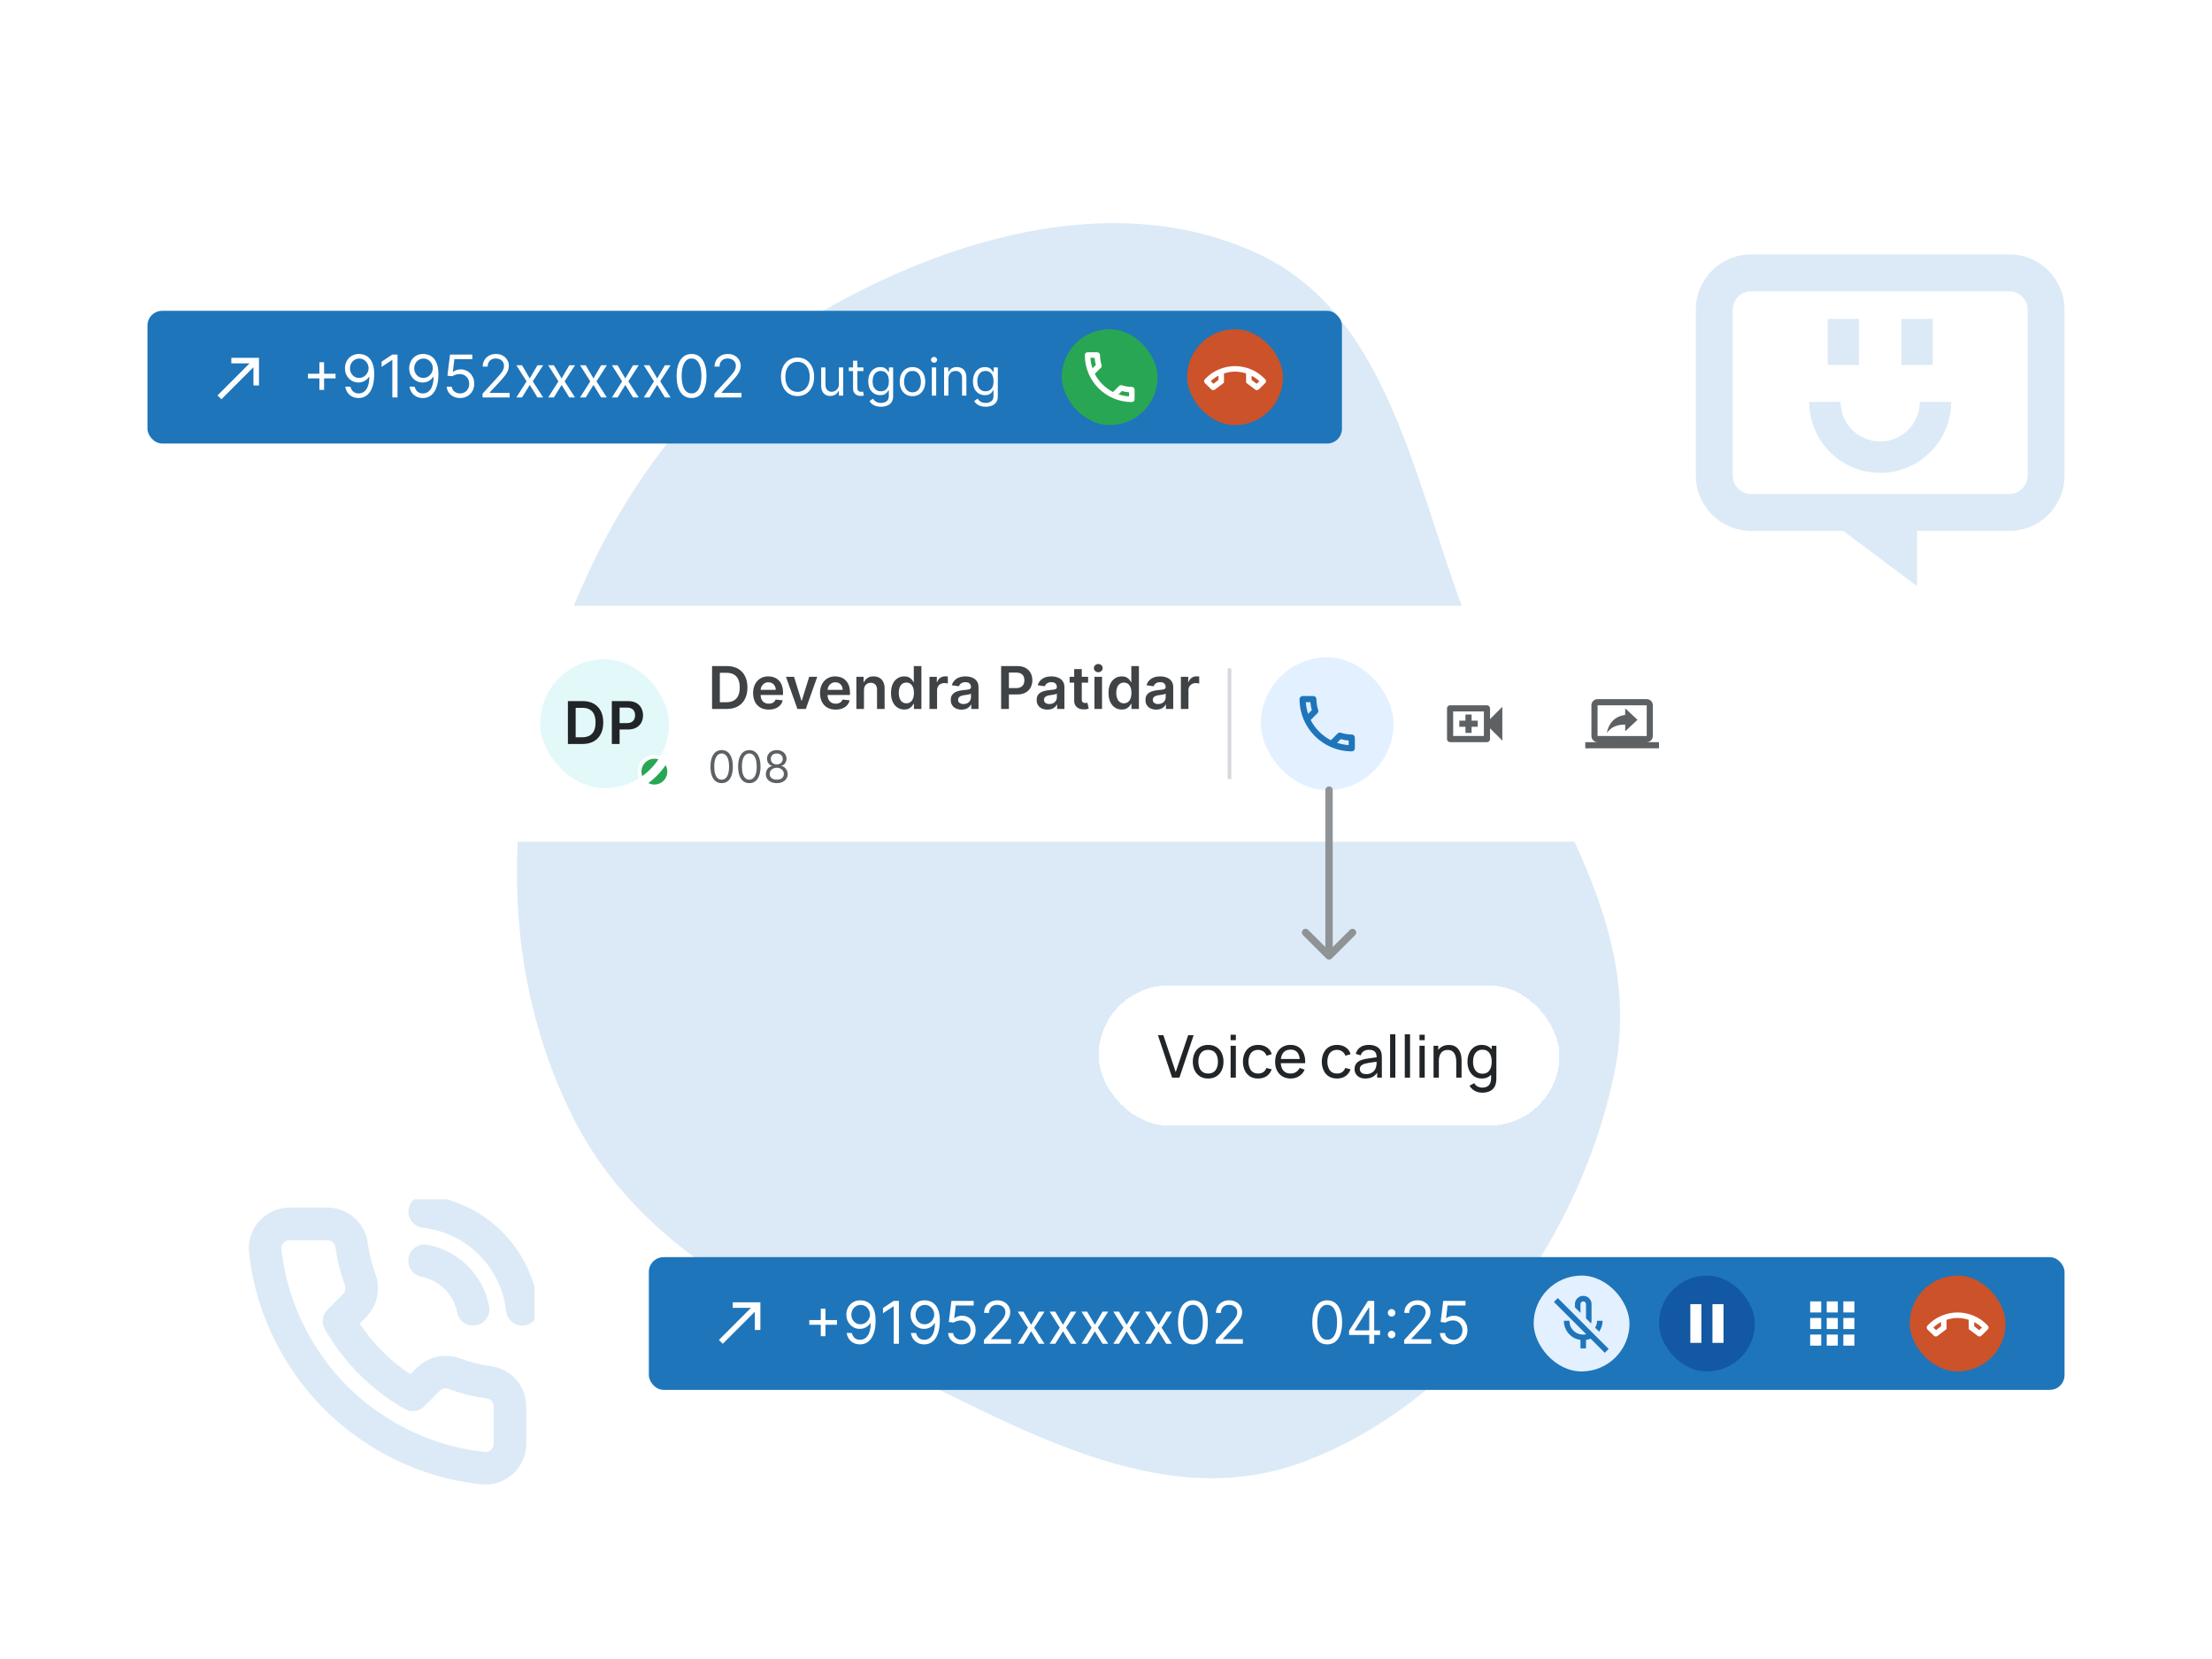 <svg width="600" height="450" viewBox="0 0 600 450" fill="none" xmlns="http://www.w3.org/2000/svg">
<path fill-rule="evenodd" clip-rule="evenodd" d="M146.72 190.39C158.225 149.24 180.297 110.872 215.771 88.775C254.023 64.947 302.135 50.345 341.6 68.998C379.23 86.783 384.297 137.135 401.273 176.449C417.79 214.7 446.709 249.936 437.766 291.706C428 337.316 396.39 380.121 354.202 396.29C314.486 411.511 275.048 386.134 237.331 368.525C204.754 353.316 172.416 336.475 155.703 303.618C138.211 269.231 136.025 228.642 146.72 190.39Z" fill="#DBEAF6"/>
<g filter="url(#filter0_d_2077_29071)">
<path d="M128 168.305C128 163.887 131.582 160.305 136 160.305H466C470.418 160.305 474 163.887 474 168.305V216.305C474 220.723 470.418 224.305 466 224.305H136C131.582 224.305 128 220.723 128 216.305V168.305Z" fill="white"/>
<rect x="144" y="172.305" width="40" height="40" rx="20" fill="white"/>
<rect x="145.25" y="173.555" width="37.5" height="37.5" rx="18.75" fill="#4CD9D9" fill-opacity="0.16"/>
<path d="M157.986 197.805H154.042V186.169H158.065C159.22 186.169 160.213 186.402 161.042 186.868C161.876 187.33 162.516 187.995 162.963 188.862C163.41 189.729 163.633 190.767 163.633 191.976C163.633 193.188 163.408 194.229 162.957 195.101C162.51 195.972 161.864 196.64 161.02 197.106C160.179 197.572 159.167 197.805 157.986 197.805ZM156.15 195.981H157.883C158.694 195.981 159.37 195.834 159.912 195.538C160.453 195.239 160.861 194.794 161.133 194.203C161.406 193.608 161.542 192.866 161.542 191.976C161.542 191.085 161.406 190.347 161.133 189.76C160.861 189.169 160.457 188.727 159.923 188.436C159.393 188.14 158.734 187.993 157.946 187.993H156.15V195.981ZM165.956 197.805V186.169H170.32C171.214 186.169 171.964 186.335 172.57 186.669C173.18 187.002 173.64 187.46 173.95 188.044C174.265 188.623 174.422 189.282 174.422 190.021C174.422 190.767 174.265 191.43 173.95 192.01C173.636 192.589 173.172 193.046 172.558 193.379C171.945 193.709 171.189 193.873 170.291 193.873H167.399V192.14H170.007C170.53 192.14 170.958 192.049 171.291 191.868C171.625 191.686 171.871 191.436 172.03 191.118C172.193 190.799 172.274 190.434 172.274 190.021C172.274 189.608 172.193 189.245 172.03 188.93C171.871 188.616 171.623 188.371 171.286 188.197C170.952 188.019 170.522 187.93 169.996 187.93H168.064V197.805H165.956Z" fill="#212528"/>
<circle cx="177.5" cy="205.305" r="4" fill="#29A653"/>
<circle cx="177.5" cy="205.305" r="4" stroke="white"/>
<rect x="145.25" y="173.555" width="37.5" height="37.5" rx="18.75" stroke="white" stroke-width="2.5"/>
<path d="M195.75 208.424C195.108 208.424 194.561 208.25 194.109 207.9C193.658 207.548 193.313 207.038 193.074 206.37C192.835 205.7 192.716 204.89 192.716 203.941C192.716 202.998 192.835 202.193 193.074 201.525C193.315 200.855 193.662 200.343 194.114 199.991C194.568 199.636 195.114 199.459 195.75 199.459C196.386 199.459 196.93 199.636 197.382 199.991C197.837 200.343 198.183 200.855 198.422 201.525C198.663 202.193 198.784 202.998 198.784 203.941C198.784 204.89 198.665 205.7 198.426 206.37C198.188 207.038 197.842 207.548 197.391 207.9C196.939 208.25 196.392 208.424 195.75 208.424ZM195.75 207.487C196.386 207.487 196.881 207.18 197.233 206.566C197.585 205.953 197.761 205.078 197.761 203.941C197.761 203.186 197.68 202.542 197.518 202.011C197.359 201.48 197.129 201.075 196.828 200.797C196.53 200.518 196.17 200.379 195.75 200.379C195.119 200.379 194.626 200.69 194.271 201.312C193.916 201.932 193.739 202.808 193.739 203.941C193.739 204.697 193.818 205.339 193.977 205.868C194.136 206.396 194.365 206.798 194.663 207.074C194.964 207.349 195.327 207.487 195.75 207.487ZM203.25 208.424C202.608 208.424 202.061 208.25 201.609 207.9C201.158 207.548 200.813 207.038 200.574 206.37C200.335 205.7 200.216 204.89 200.216 203.941C200.216 202.998 200.335 202.193 200.574 201.525C200.815 200.855 201.162 200.343 201.614 199.991C202.068 199.636 202.614 199.459 203.25 199.459C203.886 199.459 204.43 199.636 204.882 199.991C205.337 200.343 205.683 200.855 205.922 201.525C206.163 202.193 206.284 202.998 206.284 203.941C206.284 204.89 206.165 205.7 205.926 206.37C205.688 207.038 205.342 207.548 204.891 207.9C204.439 208.25 203.892 208.424 203.25 208.424ZM203.25 207.487C203.886 207.487 204.381 207.18 204.733 206.566C205.085 205.953 205.261 205.078 205.261 203.941C205.261 203.186 205.18 202.542 205.018 202.011C204.859 201.48 204.629 201.075 204.328 200.797C204.03 200.518 203.67 200.379 203.25 200.379C202.619 200.379 202.126 200.69 201.771 201.312C201.416 201.932 201.239 202.808 201.239 203.941C201.239 204.697 201.318 205.339 201.477 205.868C201.636 206.396 201.865 206.798 202.163 207.074C202.464 207.349 202.827 207.487 203.25 207.487ZM210.699 208.424C210.114 208.424 209.597 208.321 209.148 208.113C208.702 207.903 208.354 207.615 208.104 207.248C207.854 206.879 207.73 206.459 207.733 205.987C207.73 205.618 207.803 205.277 207.95 204.964C208.098 204.649 208.3 204.386 208.555 204.176C208.814 203.963 209.102 203.828 209.42 203.771V203.72C209.003 203.612 208.67 203.378 208.423 203.017C208.176 202.653 208.054 202.24 208.057 201.777C208.054 201.334 208.166 200.937 208.393 200.588C208.621 200.238 208.933 199.963 209.331 199.761C209.732 199.559 210.188 199.459 210.699 199.459C211.205 199.459 211.656 199.559 212.054 199.761C212.452 199.963 212.764 200.238 212.991 200.588C213.222 200.937 213.338 201.334 213.341 201.777C213.338 202.24 213.212 202.653 212.962 203.017C212.714 203.378 212.386 203.612 211.977 203.72V203.771C212.293 203.828 212.577 203.963 212.83 204.176C213.082 204.386 213.284 204.649 213.435 204.964C213.585 205.277 213.662 205.618 213.665 205.987C213.662 206.459 213.534 206.879 213.281 207.248C213.031 207.615 212.683 207.903 212.237 208.113C211.794 208.321 211.281 208.424 210.699 208.424ZM210.699 207.487C211.094 207.487 211.435 207.423 211.722 207.295C212.009 207.167 212.23 206.987 212.386 206.754C212.543 206.521 212.622 206.248 212.625 205.936C212.622 205.606 212.537 205.315 212.369 205.062C212.202 204.809 211.973 204.611 211.683 204.466C211.396 204.321 211.068 204.248 210.699 204.248C210.327 204.248 209.994 204.321 209.702 204.466C209.412 204.611 209.183 204.809 209.016 205.062C208.851 205.315 208.77 205.606 208.773 205.936C208.77 206.248 208.845 206.521 208.999 206.754C209.155 206.987 209.378 207.167 209.668 207.295C209.957 207.423 210.301 207.487 210.699 207.487ZM210.699 203.345C211.011 203.345 211.288 203.282 211.53 203.157C211.774 203.032 211.966 202.858 212.105 202.633C212.244 202.409 212.315 202.146 212.318 201.845C212.315 201.549 212.246 201.292 212.109 201.074C211.973 200.852 211.784 200.682 211.543 200.562C211.301 200.44 211.02 200.379 210.699 200.379C210.372 200.379 210.087 200.44 209.842 200.562C209.598 200.682 209.409 200.852 209.276 201.074C209.142 201.292 209.077 201.549 209.08 201.845C209.077 202.146 209.143 202.409 209.28 202.633C209.419 202.858 209.611 203.032 209.855 203.157C210.099 203.282 210.381 203.345 210.699 203.345Z" fill="#5D6164"/>
<path d="M197.091 188.305H193.148V176.669H197.17C198.326 176.669 199.318 176.902 200.148 177.368C200.981 177.83 201.621 178.495 202.068 179.362C202.515 180.229 202.739 181.267 202.739 182.476C202.739 183.688 202.513 184.729 202.062 185.601C201.616 186.472 200.97 187.14 200.125 187.606C199.284 188.072 198.273 188.305 197.091 188.305ZM195.256 186.481H196.989C197.799 186.481 198.475 186.334 199.017 186.038C199.559 185.739 199.966 185.294 200.239 184.703C200.511 184.108 200.648 183.366 200.648 182.476C200.648 181.585 200.511 180.847 200.239 180.26C199.966 179.669 199.563 179.227 199.028 178.936C198.498 178.64 197.839 178.493 197.051 178.493H195.256V186.481ZM208.514 188.476C207.639 188.476 206.884 188.294 206.247 187.93C205.615 187.563 205.128 187.044 204.787 186.373C204.446 185.699 204.276 184.905 204.276 183.993C204.276 183.095 204.446 182.307 204.787 181.629C205.132 180.947 205.613 180.417 206.23 180.038C206.848 179.655 207.573 179.464 208.406 179.464C208.944 179.464 209.452 179.551 209.929 179.726C210.41 179.896 210.834 180.161 211.202 180.521C211.573 180.881 211.865 181.339 212.077 181.896C212.289 182.449 212.395 183.108 212.395 183.873V184.504H205.241V183.118H210.423C210.42 182.724 210.334 182.373 210.168 182.066C210.001 181.756 209.768 181.512 209.469 181.334C209.173 181.155 208.829 181.066 208.435 181.066C208.014 181.066 207.645 181.169 207.327 181.373C207.009 181.574 206.76 181.839 206.582 182.169C206.408 182.495 206.319 182.852 206.315 183.243V184.453C206.315 184.96 206.408 185.396 206.594 185.76C206.779 186.12 207.039 186.396 207.372 186.589C207.705 186.779 208.096 186.873 208.543 186.873C208.842 186.873 209.113 186.832 209.355 186.748C209.598 186.661 209.808 186.534 209.986 186.368C210.164 186.201 210.298 185.995 210.389 185.748L212.31 185.964C212.188 186.472 211.957 186.915 211.616 187.294C211.279 187.669 210.848 187.96 210.321 188.169C209.795 188.373 209.192 188.476 208.514 188.476ZM221.68 179.578L218.572 188.305H216.3L213.192 179.578H215.385L217.391 186.061H217.482L219.493 179.578H221.68ZM226.67 188.476C225.795 188.476 225.04 188.294 224.403 187.93C223.771 187.563 223.284 187.044 222.943 186.373C222.602 185.699 222.432 184.905 222.432 183.993C222.432 183.095 222.602 182.307 222.943 181.629C223.288 180.947 223.769 180.417 224.386 180.038C225.004 179.655 225.729 179.464 226.562 179.464C227.1 179.464 227.608 179.551 228.085 179.726C228.566 179.896 228.991 180.161 229.358 180.521C229.729 180.881 230.021 181.339 230.233 181.896C230.445 182.449 230.551 183.108 230.551 183.873V184.504H223.398V183.118H228.58C228.576 182.724 228.491 182.373 228.324 182.066C228.157 181.756 227.924 181.512 227.625 181.334C227.33 181.155 226.985 181.066 226.591 181.066C226.17 181.066 225.801 181.169 225.483 181.373C225.165 181.574 224.917 181.839 224.739 182.169C224.564 182.495 224.475 182.852 224.472 183.243V184.453C224.472 184.96 224.564 185.396 224.75 185.76C224.936 186.12 225.195 186.396 225.528 186.589C225.862 186.779 226.252 186.873 226.699 186.873C226.998 186.873 227.269 186.832 227.511 186.748C227.754 186.661 227.964 186.534 228.142 186.368C228.32 186.201 228.455 185.995 228.545 185.748L230.466 185.964C230.345 186.472 230.114 186.915 229.773 187.294C229.436 187.669 229.004 187.96 228.477 188.169C227.951 188.373 227.348 188.476 226.67 188.476ZM234.348 183.191V188.305H232.291V179.578H234.257V181.061H234.359C234.56 180.572 234.88 180.184 235.32 179.896C235.763 179.608 236.31 179.464 236.962 179.464C237.564 179.464 238.089 179.593 238.536 179.851C238.986 180.108 239.335 180.481 239.581 180.97C239.831 181.459 239.954 182.051 239.95 182.748V188.305H237.893V183.066C237.893 182.483 237.742 182.027 237.439 181.697C237.14 181.368 236.725 181.203 236.195 181.203C235.835 181.203 235.515 181.282 235.234 181.441C234.958 181.597 234.74 181.822 234.581 182.118C234.426 182.413 234.348 182.771 234.348 183.191ZM245.28 188.459C244.594 188.459 243.981 188.282 243.439 187.93C242.897 187.578 242.469 187.066 242.155 186.396C241.84 185.726 241.683 184.911 241.683 183.953C241.683 182.983 241.842 182.165 242.161 181.498C242.482 180.828 242.916 180.322 243.462 179.981C244.007 179.637 244.615 179.464 245.286 179.464C245.797 179.464 246.217 179.551 246.547 179.726C246.876 179.896 247.138 180.102 247.331 180.345C247.524 180.584 247.674 180.809 247.78 181.021H247.865V176.669H249.928V188.305H247.905V186.93H247.78C247.674 187.142 247.52 187.368 247.32 187.606C247.119 187.841 246.854 188.042 246.524 188.209C246.195 188.375 245.78 188.459 245.28 188.459ZM245.854 186.771C246.289 186.771 246.661 186.654 246.967 186.419C247.274 186.18 247.507 185.849 247.666 185.424C247.825 185 247.905 184.506 247.905 183.941C247.905 183.377 247.825 182.887 247.666 182.47C247.511 182.053 247.28 181.729 246.973 181.498C246.67 181.267 246.297 181.152 245.854 181.152C245.395 181.152 245.013 181.271 244.706 181.51C244.399 181.748 244.168 182.078 244.013 182.498C243.857 182.919 243.78 183.4 243.78 183.941C243.78 184.487 243.857 184.974 244.013 185.402C244.172 185.826 244.405 186.161 244.712 186.407C245.022 186.65 245.403 186.771 245.854 186.771ZM252.119 188.305V179.578H254.114V181.032H254.205C254.364 180.529 254.636 180.14 255.023 179.868C255.413 179.591 255.858 179.453 256.358 179.453C256.472 179.453 256.598 179.459 256.739 179.47C256.883 179.477 257.002 179.491 257.097 179.51V181.402C257.009 181.371 256.871 181.345 256.682 181.322C256.496 181.296 256.316 181.282 256.142 181.282C255.767 181.282 255.43 181.364 255.131 181.527C254.835 181.686 254.602 181.907 254.432 182.191C254.261 182.476 254.176 182.803 254.176 183.174V188.305H252.119ZM260.818 188.481C260.265 188.481 259.767 188.383 259.324 188.186C258.884 187.985 258.536 187.69 258.278 187.299C258.025 186.909 257.898 186.428 257.898 185.856C257.898 185.364 257.989 184.957 258.17 184.635C258.352 184.313 258.6 184.055 258.915 183.862C259.229 183.669 259.583 183.523 259.977 183.424C260.375 183.322 260.786 183.248 261.21 183.203C261.722 183.15 262.136 183.102 262.455 183.061C262.773 183.015 263.004 182.947 263.148 182.856C263.295 182.762 263.369 182.616 263.369 182.419V182.385C263.369 181.957 263.242 181.625 262.989 181.39C262.735 181.155 262.369 181.038 261.892 181.038C261.388 181.038 260.989 181.148 260.693 181.368C260.402 181.587 260.205 181.847 260.102 182.146L258.182 181.873C258.333 181.343 258.583 180.9 258.932 180.544C259.28 180.184 259.706 179.915 260.21 179.737C260.714 179.555 261.271 179.464 261.881 179.464C262.301 179.464 262.72 179.513 263.136 179.612C263.553 179.71 263.934 179.873 264.278 180.101C264.623 180.324 264.9 180.629 265.108 181.015C265.32 181.402 265.426 181.885 265.426 182.464V188.305H263.449V187.106H263.381C263.256 187.349 263.08 187.576 262.852 187.788C262.629 187.996 262.347 188.165 262.006 188.294C261.669 188.419 261.273 188.481 260.818 188.481ZM261.352 186.97C261.765 186.97 262.123 186.888 262.426 186.726C262.729 186.559 262.962 186.339 263.125 186.066C263.292 185.794 263.375 185.496 263.375 185.174V184.146C263.311 184.199 263.201 184.248 263.045 184.294C262.894 184.339 262.723 184.379 262.534 184.413C262.345 184.447 262.157 184.477 261.972 184.504C261.786 184.53 261.625 184.553 261.489 184.572C261.182 184.614 260.907 184.682 260.665 184.777C260.422 184.871 260.231 185.004 260.091 185.174C259.951 185.341 259.881 185.557 259.881 185.822C259.881 186.201 260.019 186.487 260.295 186.68C260.572 186.873 260.924 186.97 261.352 186.97ZM271.554 188.305V176.669H275.918C276.812 176.669 277.562 176.835 278.168 177.169C278.777 177.502 279.238 177.96 279.548 178.544C279.863 179.123 280.02 179.782 280.02 180.521C280.02 181.267 279.863 181.93 279.548 182.51C279.234 183.089 278.77 183.546 278.156 183.879C277.543 184.209 276.787 184.373 275.889 184.373H272.997V182.64H275.605C276.128 182.64 276.556 182.549 276.889 182.368C277.223 182.186 277.469 181.936 277.628 181.618C277.791 181.299 277.872 180.934 277.872 180.521C277.872 180.108 277.791 179.745 277.628 179.43C277.469 179.116 277.221 178.871 276.884 178.697C276.55 178.519 276.12 178.43 275.594 178.43H273.662V188.305H271.554ZM284.115 188.481C283.562 188.481 283.064 188.383 282.621 188.186C282.181 187.985 281.833 187.69 281.575 187.299C281.321 186.909 281.195 186.428 281.195 185.856C281.195 185.364 281.286 184.957 281.467 184.635C281.649 184.313 281.897 184.055 282.212 183.862C282.526 183.669 282.88 183.523 283.274 183.424C283.672 183.322 284.083 183.248 284.507 183.203C285.018 183.15 285.433 183.102 285.751 183.061C286.07 183.015 286.301 182.947 286.445 182.856C286.592 182.762 286.666 182.616 286.666 182.419V182.385C286.666 181.957 286.539 181.625 286.286 181.39C286.032 181.155 285.666 181.038 285.189 181.038C284.685 181.038 284.286 181.148 283.99 181.368C283.698 181.587 283.501 181.847 283.399 182.146L281.479 181.873C281.63 181.343 281.88 180.9 282.229 180.544C282.577 180.184 283.003 179.915 283.507 179.737C284.011 179.555 284.568 179.464 285.178 179.464C285.598 179.464 286.017 179.513 286.433 179.612C286.85 179.71 287.231 179.873 287.575 180.101C287.92 180.324 288.196 180.629 288.405 181.015C288.617 181.402 288.723 181.885 288.723 182.464V188.305H286.746V187.106H286.678C286.553 187.349 286.376 187.576 286.149 187.788C285.926 187.996 285.643 188.165 285.303 188.294C284.965 188.419 284.57 188.481 284.115 188.481ZM284.649 186.97C285.062 186.97 285.42 186.888 285.723 186.726C286.026 186.559 286.259 186.339 286.422 186.066C286.589 185.794 286.672 185.496 286.672 185.174V184.146C286.607 184.199 286.498 184.248 286.342 184.294C286.191 184.339 286.02 184.379 285.831 184.413C285.642 184.447 285.454 184.477 285.268 184.504C285.083 184.53 284.922 184.553 284.786 184.572C284.479 184.614 284.204 184.682 283.962 184.777C283.719 184.871 283.528 185.004 283.388 185.174C283.248 185.341 283.178 185.557 283.178 185.822C283.178 186.201 283.316 186.487 283.592 186.68C283.869 186.873 284.221 186.97 284.649 186.97ZM295.149 179.578V181.169H290.132V179.578H295.149ZM291.371 177.487H293.428V185.68C293.428 185.957 293.469 186.169 293.553 186.316C293.64 186.46 293.753 186.559 293.893 186.612C294.034 186.665 294.189 186.691 294.359 186.691C294.488 186.691 294.606 186.682 294.712 186.663C294.821 186.644 294.905 186.627 294.962 186.612L295.308 188.22C295.198 188.258 295.041 188.299 294.837 188.345C294.636 188.39 294.39 188.417 294.098 188.424C293.583 188.44 293.119 188.362 292.706 188.191C292.293 188.017 291.965 187.748 291.723 187.385C291.484 187.021 291.367 186.566 291.371 186.021V177.487ZM296.869 188.305V179.578H298.926V188.305H296.869ZM297.903 178.339C297.578 178.339 297.297 178.231 297.062 178.015C296.828 177.796 296.71 177.532 296.71 177.226C296.71 176.915 296.828 176.652 297.062 176.436C297.297 176.216 297.578 176.106 297.903 176.106C298.233 176.106 298.513 176.216 298.744 176.436C298.979 176.652 299.097 176.915 299.097 177.226C299.097 177.532 298.979 177.796 298.744 178.015C298.513 178.231 298.233 178.339 297.903 178.339ZM304.28 188.459C303.594 188.459 302.981 188.282 302.439 187.93C301.897 187.578 301.469 187.066 301.155 186.396C300.84 185.726 300.683 184.911 300.683 183.953C300.683 182.983 300.842 182.165 301.161 181.498C301.482 180.828 301.916 180.322 302.462 179.981C303.007 179.637 303.615 179.464 304.286 179.464C304.797 179.464 305.217 179.551 305.547 179.726C305.876 179.896 306.138 180.102 306.331 180.345C306.524 180.584 306.674 180.809 306.78 181.021H306.865V176.669H308.928V188.305H306.905V186.93H306.78C306.674 187.142 306.52 187.368 306.32 187.606C306.119 187.841 305.854 188.042 305.524 188.209C305.195 188.375 304.78 188.459 304.28 188.459ZM304.854 186.771C305.289 186.771 305.661 186.654 305.967 186.419C306.274 186.18 306.507 185.849 306.666 185.424C306.825 185 306.905 184.506 306.905 183.941C306.905 183.377 306.825 182.887 306.666 182.47C306.511 182.053 306.28 181.729 305.973 181.498C305.67 181.267 305.297 181.152 304.854 181.152C304.395 181.152 304.013 181.271 303.706 181.51C303.399 181.748 303.168 182.078 303.013 182.498C302.857 182.919 302.78 183.4 302.78 183.941C302.78 184.487 302.857 184.974 303.013 185.402C303.172 185.826 303.405 186.161 303.712 186.407C304.022 186.65 304.403 186.771 304.854 186.771ZM313.631 188.481C313.078 188.481 312.58 188.383 312.136 188.186C311.697 187.985 311.348 187.69 311.091 187.299C310.837 186.909 310.71 186.428 310.71 185.856C310.71 185.364 310.801 184.957 310.983 184.635C311.165 184.313 311.413 184.055 311.727 183.862C312.042 183.669 312.396 183.523 312.79 183.424C313.188 183.322 313.598 183.248 314.023 183.203C314.534 183.15 314.949 183.102 315.267 183.061C315.585 183.015 315.816 182.947 315.96 182.856C316.108 182.762 316.182 182.616 316.182 182.419V182.385C316.182 181.957 316.055 181.625 315.801 181.39C315.547 181.155 315.182 181.038 314.705 181.038C314.201 181.038 313.801 181.148 313.506 181.368C313.214 181.587 313.017 181.847 312.915 182.146L310.994 181.873C311.146 181.343 311.396 180.9 311.744 180.544C312.093 180.184 312.519 179.915 313.023 179.737C313.527 179.555 314.083 179.464 314.693 179.464C315.114 179.464 315.532 179.513 315.949 179.612C316.366 179.71 316.746 179.873 317.091 180.101C317.436 180.324 317.712 180.629 317.92 181.015C318.133 181.402 318.239 181.885 318.239 182.464V188.305H316.261V187.106H316.193C316.068 187.349 315.892 187.576 315.665 187.788C315.441 187.996 315.159 188.165 314.818 188.294C314.481 188.419 314.085 188.481 313.631 188.481ZM314.165 186.97C314.578 186.97 314.936 186.888 315.239 186.726C315.542 186.559 315.775 186.339 315.938 186.066C316.104 185.794 316.188 185.496 316.188 185.174V184.146C316.123 184.199 316.013 184.248 315.858 184.294C315.706 184.339 315.536 184.379 315.347 184.413C315.157 184.447 314.97 184.477 314.784 184.504C314.598 184.53 314.438 184.553 314.301 184.572C313.994 184.614 313.72 184.682 313.477 184.777C313.235 184.871 313.044 185.004 312.903 185.174C312.763 185.341 312.693 185.557 312.693 185.822C312.693 186.201 312.831 186.487 313.108 186.68C313.384 186.873 313.737 186.97 314.165 186.97ZM320.307 188.305V179.578H322.301V181.032H322.392C322.551 180.529 322.824 180.14 323.21 179.868C323.6 179.591 324.045 179.453 324.545 179.453C324.659 179.453 324.786 179.459 324.926 179.47C325.07 179.477 325.189 179.491 325.284 179.51V181.402C325.197 181.371 325.059 181.345 324.869 181.322C324.684 181.296 324.504 181.282 324.33 181.282C323.955 181.282 323.617 181.364 323.318 181.527C323.023 181.686 322.79 181.907 322.619 182.191C322.449 182.476 322.364 182.803 322.364 183.174V188.305H320.307Z" fill="#3F4346"/>
<line x1="333.5" y1="207.305" x2="333.5" y2="177.305" stroke="#D5D9DC"/>
<rect x="342" y="174.305" width="36" height="36" rx="18" fill="#4DA0FF" fill-opacity="0.16"/>
<path d="M355.45 186.472C355.5 187.213 355.625 187.938 355.825 188.63L354.825 189.63C354.483 188.63 354.267 187.572 354.192 186.472H355.45ZM363.667 196.488C364.375 196.688 365.1 196.813 365.833 196.863V198.105C364.733 198.03 363.675 197.813 362.667 197.48L363.667 196.488ZM356.25 184.805H353.333C352.875 184.805 352.5 185.18 352.5 185.638C352.5 193.463 358.842 199.805 366.667 199.805C367.125 199.805 367.5 199.43 367.5 198.972V196.063C367.5 195.605 367.125 195.23 366.667 195.23C365.633 195.23 364.625 195.063 363.692 194.755C363.608 194.722 363.517 194.713 363.433 194.713C363.217 194.713 363.008 194.797 362.842 194.955L361.008 196.788C358.65 195.58 356.717 193.655 355.517 191.297L357.35 189.463C357.583 189.23 357.65 188.905 357.558 188.613C357.25 187.68 357.083 186.68 357.083 185.638C357.083 185.18 356.708 184.805 356.25 184.805Z" fill="#1E75BA"/>
<rect x="382" y="174.305" width="36" height="36" rx="18" fill="white"/>
<path d="M404.167 191.055V188.138C404.167 187.68 403.792 187.305 403.333 187.305H393.333C392.875 187.305 392.5 187.68 392.5 188.138V196.472C392.5 196.93 392.875 197.305 393.333 197.305H403.333C403.792 197.305 404.167 196.93 404.167 196.472V193.555L407.5 196.888V187.722L404.167 191.055ZM402.5 195.638H394.167V188.972H402.5V195.638ZM397.5 194.805H399.167V193.138H400.833V191.472H399.167V189.805H397.5V191.472H395.833V193.138H397.5V194.805Z" fill="#5D6164"/>
<rect x="422" y="174.305" width="36" height="36" rx="18" fill="white"/>
<path d="M446.667 197.305C447.583 197.305 448.325 196.555 448.325 195.638L448.333 187.305C448.333 186.38 447.583 185.638 446.667 185.638H433.333C432.408 185.638 431.667 186.38 431.667 187.305V195.638C431.667 196.555 432.408 197.305 433.333 197.305H430V198.972H450V197.305H446.667ZM433.333 195.638V187.305H446.667V195.647L433.333 195.638ZM440.833 189.913C437.592 190.363 436.3 192.58 435.833 194.805C436.992 193.247 438.517 192.538 440.833 192.538V194.363L444.167 191.247L440.833 188.138V189.913Z" fill="#5D6164"/>
</g>
<g filter="url(#filter1_d_2077_29071)">
<rect x="298" y="263.305" width="125" height="38" rx="19" fill="white" shape-rendering="crispEdges"/>
<path d="M317.936 288.305L314.08 276.785H315.56L318.912 286.793L322.296 276.785H323.776L319.92 288.305H317.936ZM327.706 288.545C326.848 288.545 326.106 288.351 325.482 287.961C324.864 287.572 324.386 287.033 324.05 286.345C323.714 285.657 323.546 284.868 323.546 283.977C323.546 283.071 323.717 282.276 324.058 281.593C324.4 280.911 324.882 280.38 325.506 280.001C326.13 279.617 326.864 279.425 327.706 279.425C328.57 279.425 329.314 279.62 329.938 280.009C330.562 280.393 331.04 280.929 331.37 281.617C331.706 282.3 331.874 283.087 331.874 283.977C331.874 284.879 331.706 285.673 331.37 286.361C331.034 287.044 330.554 287.58 329.93 287.969C329.306 288.353 328.565 288.545 327.706 288.545ZM327.706 287.193C328.602 287.193 329.269 286.895 329.706 286.297C330.144 285.7 330.362 284.927 330.362 283.977C330.362 283.001 330.141 282.225 329.698 281.649C329.256 281.068 328.592 280.777 327.706 280.777C327.104 280.777 326.608 280.913 326.218 281.185C325.829 281.457 325.538 281.833 325.346 282.313C325.154 282.793 325.058 283.348 325.058 283.977C325.058 284.948 325.282 285.727 325.73 286.313C326.178 286.9 326.837 287.193 327.706 287.193ZM333.796 278.137V276.665H335.22V278.137H333.796ZM333.796 288.305V279.665H335.22V288.305H333.796ZM341.26 288.545C340.385 288.545 339.641 288.351 339.028 287.961C338.42 287.567 337.956 287.025 337.636 286.337C337.316 285.649 337.151 284.865 337.14 283.985C337.151 283.084 337.319 282.292 337.644 281.609C337.975 280.921 338.447 280.385 339.06 280.001C339.673 279.617 340.412 279.425 341.276 279.425C342.188 279.425 342.972 279.649 343.628 280.097C344.289 280.545 344.732 281.159 344.956 281.937L343.548 282.361C343.367 281.86 343.071 281.471 342.66 281.193C342.255 280.916 341.788 280.777 341.26 280.777C340.668 280.777 340.18 280.916 339.796 281.193C339.412 281.465 339.127 281.844 338.94 282.329C338.753 282.809 338.657 283.361 338.652 283.985C338.663 284.945 338.884 285.721 339.316 286.313C339.753 286.9 340.401 287.193 341.26 287.193C341.825 287.193 342.295 287.065 342.668 286.809C343.041 286.548 343.324 286.172 343.516 285.681L344.956 286.057C344.657 286.863 344.191 287.479 343.556 287.905C342.921 288.332 342.156 288.545 341.26 288.545ZM350.098 288.545C349.25 288.545 348.509 288.359 347.874 287.985C347.245 287.607 346.754 287.081 346.402 286.409C346.05 285.732 345.874 284.943 345.874 284.041C345.874 283.097 346.048 282.281 346.394 281.593C346.741 280.9 347.224 280.367 347.842 279.993C348.466 279.615 349.197 279.425 350.034 279.425C350.904 279.425 351.642 279.625 352.25 280.025C352.864 280.425 353.322 280.996 353.626 281.737C353.936 282.479 354.069 283.361 354.026 284.385H352.586V283.873C352.57 282.812 352.354 282.02 351.938 281.497C351.522 280.969 350.904 280.705 350.082 280.705C349.202 280.705 348.533 280.988 348.074 281.553C347.616 282.119 347.386 282.929 347.386 283.985C347.386 285.004 347.616 285.793 348.074 286.353C348.533 286.913 349.186 287.193 350.034 287.193C350.605 287.193 351.101 287.063 351.522 286.801C351.944 286.54 352.274 286.164 352.514 285.673L353.882 286.145C353.546 286.908 353.04 287.5 352.362 287.921C351.69 288.337 350.936 288.545 350.098 288.545ZM346.906 284.385V283.241H353.29V284.385H346.906ZM362.651 288.545C361.776 288.545 361.032 288.351 360.419 287.961C359.811 287.567 359.347 287.025 359.027 286.337C358.707 285.649 358.541 284.865 358.531 283.985C358.541 283.084 358.709 282.292 359.035 281.609C359.365 280.921 359.837 280.385 360.451 280.001C361.064 279.617 361.803 279.425 362.667 279.425C363.579 279.425 364.363 279.649 365.019 280.097C365.68 280.545 366.123 281.159 366.347 281.937L364.939 282.361C364.757 281.86 364.461 281.471 364.051 281.193C363.645 280.916 363.179 280.777 362.651 280.777C362.059 280.777 361.571 280.916 361.187 281.193C360.803 281.465 360.517 281.844 360.331 282.329C360.144 282.809 360.048 283.361 360.043 283.985C360.053 284.945 360.275 285.721 360.707 286.313C361.144 286.9 361.792 287.193 362.651 287.193C363.216 287.193 363.685 287.065 364.059 286.809C364.432 286.548 364.715 286.172 364.907 285.681L366.347 286.057C366.048 286.863 365.581 287.479 364.947 287.905C364.312 288.332 363.547 288.545 362.651 288.545ZM370.357 288.545C369.712 288.545 369.171 288.428 368.733 288.193C368.301 287.953 367.973 287.639 367.749 287.249C367.531 286.86 367.421 286.433 367.421 285.969C367.421 285.516 367.507 285.124 367.677 284.793C367.853 284.457 368.099 284.18 368.413 283.961C368.728 283.737 369.104 283.561 369.541 283.433C369.952 283.321 370.411 283.225 370.917 283.145C371.429 283.06 371.947 282.983 372.469 282.913C372.992 282.844 373.48 282.777 373.933 282.713L373.421 283.009C373.437 282.241 373.283 281.673 372.957 281.305C372.637 280.937 372.083 280.753 371.293 280.753C370.771 280.753 370.312 280.873 369.917 281.113C369.528 281.348 369.253 281.732 369.093 282.265L367.741 281.857C367.949 281.1 368.352 280.505 368.949 280.073C369.547 279.641 370.333 279.425 371.309 279.425C372.093 279.425 372.765 279.567 373.325 279.849C373.891 280.127 374.296 280.548 374.541 281.113C374.664 281.38 374.741 281.671 374.773 281.985C374.805 282.295 374.821 282.62 374.821 282.961V288.305H373.557V286.233L373.853 286.425C373.528 287.124 373.072 287.652 372.485 288.009C371.904 288.367 371.195 288.545 370.357 288.545ZM370.573 287.353C371.085 287.353 371.528 287.263 371.901 287.081C372.28 286.895 372.584 286.652 372.813 286.353C373.043 286.049 373.192 285.719 373.261 285.361C373.341 285.095 373.384 284.799 373.389 284.473C373.4 284.143 373.405 283.889 373.405 283.713L373.901 283.929C373.437 283.993 372.981 284.055 372.533 284.113C372.085 284.172 371.661 284.236 371.261 284.305C370.861 284.369 370.501 284.447 370.181 284.537C369.947 284.612 369.725 284.708 369.517 284.825C369.315 284.943 369.149 285.095 369.021 285.281C368.899 285.463 368.837 285.689 368.837 285.961C368.837 286.196 368.896 286.42 369.013 286.633C369.136 286.847 369.323 287.02 369.573 287.153C369.829 287.287 370.163 287.353 370.573 287.353ZM377.061 288.305V276.545H378.485V288.305H377.061ZM381.046 288.305V276.545H382.47V288.305H381.046ZM385.03 278.137V276.665H386.454V278.137H385.03ZM385.03 288.305V279.665H386.454V288.305H385.03ZM395.006 288.305V283.977C395.006 283.567 394.969 283.172 394.894 282.793C394.825 282.415 394.7 282.076 394.518 281.777C394.342 281.473 394.102 281.233 393.798 281.057C393.5 280.881 393.121 280.793 392.662 280.793C392.305 280.793 391.98 280.855 391.686 280.977C391.398 281.095 391.15 281.276 390.942 281.521C390.734 281.767 390.572 282.076 390.454 282.449C390.342 282.817 390.286 283.252 390.286 283.753L389.35 283.465C389.35 282.628 389.5 281.911 389.798 281.313C390.102 280.711 390.526 280.249 391.07 279.929C391.62 279.604 392.265 279.441 393.006 279.441C393.566 279.441 394.044 279.529 394.438 279.705C394.833 279.881 395.161 280.116 395.422 280.409C395.684 280.697 395.889 281.023 396.038 281.385C396.188 281.743 396.292 282.108 396.35 282.481C396.414 282.849 396.446 283.199 396.446 283.529V288.305H395.006ZM388.846 288.305V279.665H390.126V281.977H390.286V288.305H388.846ZM402.022 292.385C401.569 292.385 401.126 292.316 400.694 292.177C400.262 292.039 399.865 291.828 399.502 291.545C399.145 291.268 398.846 290.916 398.606 290.489L399.91 289.801C400.124 290.223 400.425 290.529 400.814 290.721C401.209 290.913 401.614 291.009 402.03 291.009C402.58 291.009 403.036 290.908 403.398 290.705C403.761 290.508 404.028 290.212 404.198 289.817C404.374 289.423 404.46 288.932 404.454 288.345V285.985H404.622V279.665H405.886V288.361C405.886 288.596 405.878 288.823 405.862 289.041C405.852 289.26 405.825 289.476 405.782 289.689C405.67 290.303 405.449 290.807 405.118 291.201C404.788 291.601 404.361 291.897 403.838 292.089C403.316 292.287 402.71 292.385 402.022 292.385ZM401.918 288.545C401.113 288.545 400.422 288.345 399.846 287.945C399.27 287.54 398.825 286.993 398.51 286.305C398.201 285.617 398.046 284.841 398.046 283.977C398.046 283.113 398.201 282.337 398.51 281.649C398.825 280.961 399.27 280.42 399.846 280.025C400.422 279.625 401.11 279.425 401.91 279.425C402.726 279.425 403.412 279.623 403.966 280.017C404.521 280.412 404.94 280.953 405.222 281.641C405.51 282.329 405.654 283.108 405.654 283.977C405.654 284.836 405.51 285.612 405.222 286.305C404.94 286.993 404.521 287.54 403.966 287.945C403.412 288.345 402.729 288.545 401.918 288.545ZM402.094 287.241C402.676 287.241 403.153 287.103 403.526 286.825C403.9 286.543 404.174 286.156 404.35 285.665C404.532 285.169 404.622 284.607 404.622 283.977C404.622 283.337 404.532 282.775 404.35 282.289C404.174 281.799 403.902 281.417 403.534 281.145C403.166 280.868 402.7 280.729 402.134 280.729C401.548 280.729 401.062 280.873 400.678 281.161C400.3 281.449 400.017 281.839 399.83 282.329C399.649 282.82 399.558 283.369 399.558 283.977C399.558 284.591 399.652 285.145 399.838 285.641C400.025 286.132 400.305 286.521 400.678 286.809C401.057 287.097 401.529 287.241 402.094 287.241Z" fill="#212528"/>
</g>
<path d="M361.5 214.305C361.5 213.753 361.052 213.305 360.5 213.305C359.948 213.305 359.5 213.753 359.5 214.305H361.5ZM359.793 260.012C360.183 260.403 360.817 260.403 361.207 260.012L367.571 253.648C367.962 253.258 367.962 252.625 367.571 252.234C367.181 251.844 366.547 251.844 366.157 252.234L360.5 257.891L354.843 252.234C354.453 251.844 353.819 251.844 353.429 252.234C353.038 252.625 353.038 253.258 353.429 253.648L359.793 260.012ZM359.5 214.305V259.305H361.5V214.305H359.5Z" fill="#8F9396"/>
<rect x="176" y="341" width="384" height="36" rx="4" fill="#1E75BA"/>
<mask id="mask0_2077_29071" style="mask-type:alpha" maskUnits="userSpaceOnUse" x="192" y="349" width="18" height="19">
<rect x="192" y="349.5" width="18" height="18" fill="#D9D9D9"/>
</mask>
<g mask="url(#mask0_2077_29071)">
<path d="M196.05 364.5L195 363.45L203.7 354.75H198.75V353.25H206.25V360.75H204.75V355.8L196.05 364.5Z" fill="white"/>
</g>
<path d="M222.636 362.455V354.955H223.909V362.455H222.636ZM219.523 359.341V358.068H227.023V359.341H219.523ZM233.456 352.705C233.933 352.708 234.411 352.799 234.888 352.977C235.365 353.155 235.801 353.451 236.195 353.864C236.589 354.273 236.905 354.831 237.143 355.54C237.382 356.248 237.501 357.136 237.501 358.205C237.501 359.239 237.403 360.157 237.206 360.96C237.013 361.759 236.732 362.434 236.365 362.983C236.001 363.532 235.558 363.949 235.036 364.233C234.517 364.517 233.929 364.659 233.274 364.659C232.623 364.659 232.041 364.53 231.53 364.273C231.022 364.011 230.606 363.65 230.28 363.188C229.958 362.722 229.751 362.182 229.661 361.568H231.047C231.172 362.102 231.42 362.544 231.791 362.892C232.166 363.237 232.661 363.409 233.274 363.409C234.172 363.409 234.88 363.017 235.399 362.233C235.922 361.449 236.183 360.341 236.183 358.909H236.092C235.88 359.227 235.628 359.502 235.337 359.733C235.045 359.964 234.721 360.142 234.365 360.267C234.009 360.392 233.63 360.455 233.229 360.455C232.562 360.455 231.95 360.29 231.393 359.96C230.84 359.627 230.397 359.17 230.064 358.591C229.734 358.008 229.57 357.341 229.57 356.591C229.57 355.879 229.729 355.227 230.047 354.636C230.369 354.042 230.82 353.568 231.399 353.216C231.982 352.864 232.668 352.693 233.456 352.705ZM233.456 353.955C232.979 353.955 232.549 354.074 232.166 354.312C231.787 354.547 231.486 354.866 231.263 355.267C231.043 355.665 230.933 356.106 230.933 356.591C230.933 357.076 231.039 357.517 231.251 357.915C231.467 358.309 231.761 358.623 232.132 358.858C232.507 359.089 232.933 359.205 233.411 359.205C233.77 359.205 234.106 359.134 234.416 358.994C234.727 358.85 234.998 358.655 235.229 358.409C235.464 358.159 235.647 357.877 235.78 357.562C235.912 357.244 235.979 356.913 235.979 356.568C235.979 356.114 235.869 355.687 235.649 355.29C235.433 354.892 235.134 354.57 234.751 354.324C234.373 354.078 233.941 353.955 233.456 353.955ZM243.827 352.864V364.5H242.418V354.341H242.349L239.509 356.227V354.795L242.418 352.864H243.827ZM250.878 352.705C251.355 352.708 251.832 352.799 252.31 352.977C252.787 353.155 253.223 353.451 253.616 353.864C254.01 354.273 254.327 354.831 254.565 355.54C254.804 356.248 254.923 357.136 254.923 358.205C254.923 359.239 254.825 360.157 254.628 360.96C254.435 361.759 254.154 362.434 253.787 362.983C253.423 363.532 252.98 363.949 252.457 364.233C251.938 364.517 251.351 364.659 250.696 364.659C250.045 364.659 249.463 364.53 248.952 364.273C248.444 364.011 248.027 363.65 247.702 363.188C247.38 362.722 247.173 362.182 247.082 361.568H248.469C248.594 362.102 248.842 362.544 249.213 362.892C249.588 363.237 250.082 363.409 250.696 363.409C251.594 363.409 252.302 363.017 252.821 362.233C253.344 361.449 253.605 360.341 253.605 358.909H253.514C253.302 359.227 253.05 359.502 252.759 359.733C252.467 359.964 252.143 360.142 251.787 360.267C251.431 360.392 251.052 360.455 250.651 360.455C249.984 360.455 249.372 360.29 248.815 359.96C248.262 359.627 247.819 359.17 247.486 358.591C247.156 358.008 246.991 357.341 246.991 356.591C246.991 355.879 247.151 355.227 247.469 354.636C247.791 354.042 248.241 353.568 248.821 353.216C249.404 352.864 250.09 352.693 250.878 352.705ZM250.878 353.955C250.401 353.955 249.971 354.074 249.588 354.312C249.209 354.547 248.908 354.866 248.685 355.267C248.465 355.665 248.355 356.106 248.355 356.591C248.355 357.076 248.461 357.517 248.673 357.915C248.889 358.309 249.183 358.623 249.554 358.858C249.929 359.089 250.355 359.205 250.832 359.205C251.192 359.205 251.527 359.134 251.838 358.994C252.149 358.85 252.42 358.655 252.651 358.409C252.885 358.159 253.069 357.877 253.202 357.562C253.334 357.244 253.401 356.913 253.401 356.568C253.401 356.114 253.291 355.687 253.071 355.29C252.855 354.892 252.556 354.57 252.173 354.324C251.795 354.078 251.363 353.955 250.878 353.955ZM260.794 364.659C260.127 364.659 259.527 364.527 258.993 364.261C258.459 363.996 258.031 363.633 257.709 363.17C257.387 362.708 257.211 362.182 257.18 361.591H258.544C258.597 362.117 258.836 362.553 259.26 362.898C259.688 363.239 260.199 363.409 260.794 363.409C261.271 363.409 261.696 363.297 262.067 363.074C262.442 362.85 262.735 362.544 262.947 362.153C263.163 361.759 263.271 361.314 263.271 360.818C263.271 360.311 263.16 359.858 262.936 359.46C262.716 359.059 262.413 358.742 262.027 358.511C261.641 358.28 261.199 358.163 260.703 358.159C260.347 358.155 259.982 358.21 259.607 358.324C259.232 358.434 258.923 358.576 258.68 358.75L257.362 358.591L258.067 352.864H264.112V354.114H259.249L258.839 357.545H258.908C259.146 357.356 259.446 357.199 259.805 357.074C260.165 356.949 260.54 356.886 260.93 356.886C261.643 356.886 262.277 357.057 262.834 357.398C263.394 357.735 263.834 358.197 264.152 358.784C264.474 359.371 264.635 360.042 264.635 360.795C264.635 361.538 264.468 362.201 264.135 362.784C263.805 363.364 263.351 363.822 262.771 364.159C262.192 364.492 261.533 364.659 260.794 364.659ZM266.892 364.5V363.477L270.733 359.273C271.184 358.78 271.555 358.352 271.847 357.989C272.138 357.621 272.354 357.277 272.494 356.955C272.638 356.629 272.71 356.288 272.71 355.932C272.71 355.523 272.612 355.169 272.415 354.869C272.222 354.57 271.956 354.339 271.619 354.176C271.282 354.013 270.903 353.932 270.483 353.932C270.036 353.932 269.646 354.025 269.312 354.21C268.983 354.392 268.727 354.648 268.545 354.977C268.367 355.307 268.278 355.693 268.278 356.136H266.938C266.938 355.455 267.095 354.856 267.409 354.341C267.723 353.826 268.152 353.424 268.693 353.136C269.239 352.848 269.85 352.705 270.528 352.705C271.21 352.705 271.814 352.848 272.341 353.136C272.867 353.424 273.28 353.812 273.58 354.301C273.879 354.79 274.028 355.333 274.028 355.932C274.028 356.36 273.951 356.778 273.795 357.188C273.644 357.593 273.379 358.045 273 358.545C272.625 359.042 272.104 359.648 271.438 360.364L268.824 363.159V363.25H274.233V364.5H266.892ZM277.602 355.773L279.693 359.341L281.784 355.773H283.33L280.511 360.136L283.33 364.5H281.784L279.693 361.114L277.602 364.5H276.057L278.83 360.136L276.057 355.773H277.602ZM286.243 355.773L288.334 359.341L290.425 355.773H291.97L289.152 360.136L291.97 364.5H290.425L288.334 361.114L286.243 364.5H284.697L287.47 360.136L284.697 355.773H286.243ZM294.884 355.773L296.974 359.341L299.065 355.773H300.611L297.793 360.136L300.611 364.5H299.065L296.974 361.114L294.884 364.5H293.338L296.111 360.136L293.338 355.773H294.884ZM303.524 355.773L305.615 359.341L307.706 355.773H309.251L306.433 360.136L309.251 364.5H307.706L305.615 361.114L303.524 364.5H301.979L304.751 360.136L301.979 355.773H303.524ZM312.165 355.773L314.256 359.341L316.347 355.773H317.892L315.074 360.136L317.892 364.5H316.347L314.256 361.114L312.165 364.5H310.619L313.392 360.136L310.619 355.773H312.165ZM323.578 364.659C322.722 364.659 321.993 364.426 321.391 363.96C320.788 363.491 320.328 362.811 320.01 361.92C319.692 361.027 319.533 359.947 319.533 358.682C319.533 357.424 319.692 356.35 320.01 355.46C320.332 354.566 320.794 353.884 321.396 353.415C322.002 352.941 322.73 352.705 323.578 352.705C324.427 352.705 325.152 352.941 325.754 353.415C326.36 353.884 326.822 354.566 327.141 355.46C327.463 356.35 327.624 357.424 327.624 358.682C327.624 359.947 327.464 361.027 327.146 361.92C326.828 362.811 326.368 363.491 325.766 363.96C325.163 364.426 324.434 364.659 323.578 364.659ZM323.578 363.409C324.427 363.409 325.086 363 325.555 362.182C326.025 361.364 326.26 360.197 326.26 358.682C326.26 357.674 326.152 356.816 325.936 356.108C325.724 355.4 325.417 354.86 325.016 354.489C324.618 354.117 324.139 353.932 323.578 353.932C322.737 353.932 322.08 354.347 321.607 355.176C321.133 356.002 320.896 357.17 320.896 358.682C320.896 359.689 321.002 360.545 321.214 361.25C321.427 361.955 321.732 362.491 322.129 362.858C322.531 363.225 323.014 363.409 323.578 363.409ZM329.783 364.5V363.477L333.624 359.273C334.074 358.78 334.446 358.352 334.737 357.989C335.029 357.621 335.245 357.277 335.385 356.955C335.529 356.629 335.601 356.288 335.601 355.932C335.601 355.523 335.502 355.169 335.305 354.869C335.112 354.57 334.847 354.339 334.51 354.176C334.173 354.013 333.794 353.932 333.374 353.932C332.927 353.932 332.536 354.025 332.203 354.21C331.874 354.392 331.618 354.648 331.436 354.977C331.258 355.307 331.169 355.693 331.169 356.136H329.828C329.828 355.455 329.985 354.856 330.3 354.341C330.614 353.826 331.042 353.424 331.584 353.136C332.129 352.848 332.741 352.705 333.419 352.705C334.101 352.705 334.705 352.848 335.232 353.136C335.758 353.424 336.171 353.812 336.47 354.301C336.769 354.79 336.919 355.333 336.919 355.932C336.919 356.36 336.841 356.778 336.686 357.188C336.535 357.593 336.269 358.045 335.891 358.545C335.516 359.042 334.995 359.648 334.328 360.364L331.714 363.159V363.25H337.124V364.5H329.783Z" fill="white"/>
<path d="M360 364.659C359.144 364.659 358.415 364.426 357.812 363.96C357.21 363.491 356.75 362.811 356.432 361.92C356.114 361.027 355.955 359.947 355.955 358.682C355.955 357.424 356.114 356.35 356.432 355.46C356.754 354.566 357.216 353.884 357.818 353.415C358.424 352.941 359.152 352.705 360 352.705C360.848 352.705 361.574 352.941 362.176 353.415C362.782 353.884 363.244 354.566 363.562 355.46C363.884 356.35 364.045 357.424 364.045 358.682C364.045 359.947 363.886 361.027 363.568 361.92C363.25 362.811 362.79 363.491 362.188 363.96C361.585 364.426 360.856 364.659 360 364.659ZM360 363.409C360.848 363.409 361.508 363 361.977 362.182C362.447 361.364 362.682 360.197 362.682 358.682C362.682 357.674 362.574 356.816 362.358 356.108C362.146 355.4 361.839 354.86 361.438 354.489C361.04 354.117 360.561 353.932 360 353.932C359.159 353.932 358.502 354.347 358.028 355.176C357.555 356.002 357.318 357.17 357.318 358.682C357.318 359.689 357.424 360.545 357.636 361.25C357.848 361.955 358.153 362.491 358.551 362.858C358.953 363.225 359.436 363.409 360 363.409ZM365.932 362.114V360.955L371.045 352.864H371.886V354.659H371.318L367.455 360.773V360.864H374.341V362.114H365.932ZM371.409 364.5V361.761V361.222V352.864H372.75V364.5H371.409ZM377.47 363.011C377.19 363.011 376.949 362.911 376.749 362.71C376.548 362.509 376.447 362.269 376.447 361.989C376.447 361.708 376.548 361.468 376.749 361.267C376.949 361.066 377.19 360.966 377.47 360.966C377.75 360.966 377.991 361.066 378.192 361.267C378.393 361.468 378.493 361.708 378.493 361.989C378.493 362.174 378.446 362.345 378.351 362.5C378.26 362.655 378.137 362.78 377.982 362.875C377.83 362.966 377.66 363.011 377.47 363.011ZM377.47 357.125C377.19 357.125 376.949 357.025 376.749 356.824C376.548 356.623 376.447 356.383 376.447 356.102C376.447 355.822 376.548 355.581 376.749 355.381C376.949 355.18 377.19 355.08 377.47 355.08C377.75 355.08 377.991 355.18 378.192 355.381C378.393 355.581 378.493 355.822 378.493 356.102C378.493 356.288 378.446 356.458 378.351 356.614C378.26 356.769 378.137 356.894 377.982 356.989C377.83 357.08 377.66 357.125 377.47 357.125ZM380.876 364.5V363.477L384.717 359.273C385.168 358.78 385.539 358.352 385.831 357.989C386.123 357.621 386.339 357.277 386.479 356.955C386.623 356.629 386.695 356.288 386.695 355.932C386.695 355.523 386.596 355.169 386.399 354.869C386.206 354.57 385.941 354.339 385.604 354.176C385.267 354.013 384.888 353.932 384.467 353.932C384.02 353.932 383.63 354.025 383.297 354.21C382.967 354.392 382.712 354.648 382.53 354.977C382.352 355.307 382.263 355.693 382.263 356.136H380.922C380.922 355.455 381.079 354.856 381.393 354.341C381.708 353.826 382.136 353.424 382.678 353.136C383.223 352.848 383.835 352.705 384.513 352.705C385.195 352.705 385.799 352.848 386.325 353.136C386.852 353.424 387.265 353.812 387.564 354.301C387.863 354.79 388.013 355.333 388.013 355.932C388.013 356.36 387.935 356.778 387.78 357.188C387.628 357.593 387.363 358.045 386.984 358.545C386.609 359.042 386.089 359.648 385.422 360.364L382.808 363.159V363.25H388.217V364.5H380.876ZM394.2 364.659C393.534 364.659 392.933 364.527 392.399 364.261C391.865 363.996 391.437 363.633 391.115 363.17C390.793 362.708 390.617 362.182 390.587 361.591H391.95C392.003 362.117 392.242 362.553 392.666 362.898C393.094 363.239 393.606 363.409 394.2 363.409C394.678 363.409 395.102 363.297 395.473 363.074C395.848 362.85 396.142 362.544 396.354 362.153C396.57 361.759 396.678 361.314 396.678 360.818C396.678 360.311 396.566 359.858 396.342 359.46C396.123 359.059 395.82 358.742 395.433 358.511C395.047 358.28 394.606 358.163 394.109 358.159C393.753 358.155 393.388 358.21 393.013 358.324C392.638 358.434 392.329 358.576 392.087 358.75L390.768 358.591L391.473 352.864H397.518V354.114H392.655L392.246 357.545H392.314C392.553 357.356 392.852 357.199 393.212 357.074C393.571 356.949 393.946 356.886 394.337 356.886C395.049 356.886 395.683 357.057 396.24 357.398C396.801 357.735 397.24 358.197 397.558 358.784C397.88 359.371 398.041 360.042 398.041 360.795C398.041 361.538 397.875 362.201 397.541 362.784C397.212 363.364 396.757 363.822 396.178 364.159C395.598 364.492 394.939 364.659 394.2 364.659Z" fill="white"/>
<rect x="416" y="346" width="26" height="26" rx="13" fill="#E2F0FF"/>
<mask id="mask1_2077_29071" style="mask-type:alpha" maskUnits="userSpaceOnUse" x="420" y="350" width="18" height="18">
<rect x="420" y="350" width="18" height="18" fill="#D9D9D9"/>
</mask>
<g mask="url(#mask1_2077_29071)">
<path d="M433.763 361.212L432.675 360.125C432.85 359.837 432.981 359.538 433.069 359.225C433.156 358.913 433.2 358.588 433.2 358.25H434.7C434.7 358.8 434.619 359.322 434.456 359.815C434.294 360.309 434.062 360.775 433.763 361.212ZM431.55 358.962L430.2 357.612V353.75C430.2 353.537 430.128 353.359 429.985 353.215C429.841 353.072 429.663 353 429.45 353C429.238 353 429.06 353.072 428.916 353.215C428.772 353.359 428.7 353.537 428.7 353.75V356.112L427.2 354.613V353.75C427.2 353.125 427.419 352.594 427.856 352.156C428.294 351.719 428.825 351.5 429.45 351.5C430.075 351.5 430.606 351.719 431.044 352.156C431.481 352.594 431.7 353.125 431.7 353.75V358.25C431.7 358.387 431.684 358.512 431.653 358.625C431.622 358.738 431.588 358.85 431.55 358.962ZM428.7 365.75V363.444C427.4 363.269 426.325 362.688 425.475 361.7C424.625 360.713 424.2 359.562 424.2 358.25H425.7C425.7 359.287 426.059 360.172 426.778 360.903C427.497 361.634 428.388 362 429.45 362C429.875 362 430.278 361.934 430.66 361.804C431.041 361.672 430.347 362.378 430.66 362.14L432.769 362.319C432.406 362.606 432.01 362.85 431.579 363.05C431.147 363.25 430.688 363.381 430.2 363.444V365.75H428.7ZM435.3 366.95L421.5 353.15L422.55 352.1L436.35 365.9L435.3 366.95Z" fill="#1E75BA"/>
</g>
<rect x="450" y="346" width="26" height="26" rx="13" fill="#1258A3"/>
<mask id="mask2_2077_29071" style="mask-type:alpha" maskUnits="userSpaceOnUse" x="454" y="350" width="18" height="18">
<rect x="454" y="350" width="18" height="18" fill="#D9D9D9"/>
</mask>
<g mask="url(#mask2_2077_29071)">
<path d="M464.5 364.25V353.75H467.5V364.25H464.5ZM458.5 364.25V353.75H461.5V364.25H458.5Z" fill="white"/>
</g>
<rect x="484" y="346" width="26" height="26" rx="13" fill="#1E75BA"/>
<g clip-path="url(#clip0_2077_29071)">
<path d="M491 356H494V353H491V356ZM495.5 365H498.5V362H495.5V365ZM491 365H494V362H491V365ZM491 360.5H494V357.5H491V360.5ZM495.5 360.5H498.5V357.5H495.5V360.5ZM500 353V356H503V353H500ZM495.5 356H498.5V353H495.5V356ZM500 360.5H503V357.5H500V360.5ZM500 365H503V362H500V365Z" fill="white"/>
</g>
<rect x="518" y="346" width="26" height="26" rx="13" fill="#CC5229"/>
<mask id="mask3_2077_29071" style="mask-type:alpha" maskUnits="userSpaceOnUse" x="522" y="350" width="18" height="18">
<rect x="522" y="350" width="18" height="18" fill="#D9D9D9"/>
</mask>
<g mask="url(#mask3_2077_29071)">
<path d="M531 356C532.475 356 533.928 356.297 535.359 356.891C536.79 357.484 538.062 358.375 539.175 359.562C539.325 359.713 539.4 359.887 539.4 360.087C539.4 360.287 539.325 360.462 539.175 360.612L537.45 362.3C537.312 362.437 537.153 362.513 536.972 362.525C536.791 362.538 536.625 362.488 536.475 362.375L534 360.5V357.987C533.525 357.837 533.037 357.719 532.537 357.631C532.037 357.544 531.525 357.5 531 357.5C530.475 357.5 529.962 357.544 529.462 357.631C528.962 357.719 528.475 357.837 528 357.987V360.5L525.525 362.375C525.375 362.488 525.209 362.538 525.028 362.525C524.847 362.513 524.687 362.437 524.55 362.3L522.825 360.612C522.675 360.462 522.6 360.287 522.6 360.087C522.6 359.887 522.675 359.713 522.825 359.562C523.925 358.375 525.194 357.484 526.631 356.891C528.069 356.297 529.525 356 531 356ZM525.15 360.8L526.5 359.75V358.587C526.137 358.775 525.787 358.991 525.45 359.234C525.112 359.478 524.762 359.75 524.4 360.05L525.15 360.8ZM536.85 360.8L537.6 360.087C537.237 359.762 536.887 359.481 536.55 359.244C536.212 359.006 535.862 358.8 535.5 358.625V359.75L536.85 360.8Z" fill="white"/>
</g>
<rect x="40" y="84.305" width="324" height="36" rx="4" fill="#1E75BA"/>
<mask id="mask4_2077_29071" style="mask-type:alpha" maskUnits="userSpaceOnUse" x="56" y="93" width="18" height="19">
<rect x="56" y="93.305" width="18" height="18" fill="#D9D9D9"/>
</mask>
<g mask="url(#mask4_2077_29071)">
<path d="M60.05 108.305L59 107.255L67.7 98.555H62.75V97.055H70.25V104.555H68.75V99.605L60.05 108.305Z" fill="white"/>
</g>
<path d="M86.636 105.76V98.26H87.909V105.76H86.636ZM83.523 102.646V101.373H91.023V102.646H83.523ZM97.456 96.01C97.933 96.013 98.41 96.104 98.888 96.282C99.365 96.46 99.801 96.756 100.195 97.169C100.589 97.578 100.905 98.137 101.143 98.845C101.382 99.553 101.501 100.441 101.501 101.51C101.501 102.544 101.403 103.462 101.206 104.265C101.013 105.065 100.732 105.739 100.365 106.288C100.001 106.837 99.558 107.254 99.035 107.538C98.517 107.822 97.93 107.964 97.274 107.964C96.623 107.964 96.041 107.835 95.53 107.578C95.022 107.316 94.606 106.955 94.28 106.493C93.958 106.027 93.751 105.487 93.66 104.873H95.047C95.172 105.407 95.42 105.849 95.791 106.197C96.166 106.542 96.66 106.714 97.274 106.714C98.172 106.714 98.88 106.322 99.399 105.538C99.922 104.754 100.183 103.646 100.183 102.214H100.092C99.88 102.532 99.628 102.807 99.337 103.038C99.045 103.269 98.721 103.447 98.365 103.572C98.009 103.697 97.63 103.76 97.229 103.76C96.562 103.76 95.95 103.595 95.394 103.265C94.84 102.932 94.397 102.476 94.064 101.896C93.734 101.313 93.57 100.646 93.57 99.896C93.57 99.184 93.729 98.532 94.047 97.942C94.369 97.347 94.82 96.873 95.399 96.521C95.983 96.169 96.668 95.998 97.456 96.01ZM97.456 97.26C96.979 97.26 96.549 97.379 96.166 97.618C95.787 97.853 95.486 98.171 95.263 98.572C95.043 98.97 94.933 99.411 94.933 99.896C94.933 100.381 95.039 100.822 95.251 101.22C95.467 101.614 95.761 101.928 96.132 102.163C96.507 102.394 96.933 102.51 97.41 102.51C97.77 102.51 98.106 102.44 98.416 102.299C98.727 102.155 98.998 101.96 99.229 101.714C99.463 101.464 99.647 101.182 99.78 100.868C99.912 100.549 99.979 100.218 99.979 99.873C99.979 99.419 99.869 98.993 99.649 98.595C99.433 98.197 99.134 97.875 98.751 97.629C98.373 97.383 97.941 97.26 97.456 97.26ZM107.827 96.169V107.805H106.418V97.646H106.349L103.509 99.532V98.101L106.418 96.169H107.827ZM114.878 96.01C115.355 96.013 115.832 96.104 116.31 96.282C116.787 96.46 117.223 96.756 117.616 97.169C118.01 97.578 118.327 98.137 118.565 98.845C118.804 99.553 118.923 100.441 118.923 101.51C118.923 102.544 118.825 103.462 118.628 104.265C118.435 105.065 118.154 105.739 117.787 106.288C117.423 106.837 116.98 107.254 116.457 107.538C115.938 107.822 115.351 107.964 114.696 107.964C114.045 107.964 113.463 107.835 112.952 107.578C112.444 107.316 112.027 106.955 111.702 106.493C111.38 106.027 111.173 105.487 111.082 104.873H112.469C112.594 105.407 112.842 105.849 113.213 106.197C113.588 106.542 114.082 106.714 114.696 106.714C115.594 106.714 116.302 106.322 116.821 105.538C117.344 104.754 117.605 103.646 117.605 102.214H117.514C117.302 102.532 117.05 102.807 116.759 103.038C116.467 103.269 116.143 103.447 115.787 103.572C115.431 103.697 115.052 103.76 114.651 103.76C113.984 103.76 113.372 103.595 112.815 103.265C112.262 102.932 111.819 102.476 111.486 101.896C111.156 101.313 110.991 100.646 110.991 99.896C110.991 99.184 111.151 98.532 111.469 97.942C111.791 97.347 112.241 96.873 112.821 96.521C113.404 96.169 114.09 95.998 114.878 96.01ZM114.878 97.26C114.401 97.26 113.971 97.379 113.588 97.618C113.209 97.853 112.908 98.171 112.685 98.572C112.465 98.97 112.355 99.411 112.355 99.896C112.355 100.381 112.461 100.822 112.673 101.22C112.889 101.614 113.183 101.928 113.554 102.163C113.929 102.394 114.355 102.51 114.832 102.51C115.192 102.51 115.527 102.44 115.838 102.299C116.149 102.155 116.42 101.96 116.651 101.714C116.885 101.464 117.069 101.182 117.202 100.868C117.334 100.549 117.401 100.218 117.401 99.873C117.401 99.419 117.291 98.993 117.071 98.595C116.855 98.197 116.556 97.875 116.173 97.629C115.795 97.383 115.363 97.26 114.878 97.26ZM124.794 107.964C124.127 107.964 123.527 107.832 122.993 107.566C122.459 107.301 122.031 106.938 121.709 106.476C121.387 106.013 121.211 105.487 121.18 104.896H122.544C122.597 105.423 122.836 105.858 123.26 106.203C123.688 106.544 124.199 106.714 124.794 106.714C125.271 106.714 125.696 106.602 126.067 106.379C126.442 106.155 126.735 105.849 126.947 105.459C127.163 105.065 127.271 104.62 127.271 104.123C127.271 103.616 127.16 103.163 126.936 102.765C126.716 102.364 126.413 102.048 126.027 101.816C125.641 101.585 125.199 101.468 124.703 101.464C124.347 101.46 123.982 101.515 123.607 101.629C123.232 101.739 122.923 101.881 122.68 102.055L121.362 101.896L122.067 96.169H128.112V97.419H123.249L122.839 100.851H122.908C123.146 100.661 123.446 100.504 123.805 100.379C124.165 100.254 124.54 100.191 124.93 100.191C125.643 100.191 126.277 100.362 126.834 100.703C127.394 101.04 127.834 101.502 128.152 102.089C128.474 102.676 128.635 103.347 128.635 104.101C128.635 104.843 128.468 105.506 128.135 106.089C127.805 106.669 127.351 107.127 126.771 107.464C126.192 107.798 125.533 107.964 124.794 107.964ZM130.892 107.805V106.782L134.733 102.578C135.184 102.085 135.555 101.657 135.847 101.294C136.138 100.926 136.354 100.582 136.494 100.26C136.638 99.934 136.71 99.593 136.71 99.237C136.71 98.828 136.612 98.474 136.415 98.174C136.222 97.875 135.956 97.644 135.619 97.481C135.282 97.318 134.903 97.237 134.483 97.237C134.036 97.237 133.646 97.33 133.312 97.515C132.983 97.697 132.727 97.953 132.545 98.282C132.367 98.612 132.278 98.998 132.278 99.442H130.938C130.938 98.76 131.095 98.161 131.409 97.646C131.723 97.131 132.152 96.729 132.693 96.442C133.239 96.154 133.85 96.01 134.528 96.01C135.21 96.01 135.814 96.154 136.341 96.442C136.867 96.729 137.28 97.118 137.58 97.606C137.879 98.095 138.028 98.638 138.028 99.237C138.028 99.665 137.951 100.084 137.795 100.493C137.644 100.898 137.379 101.351 137 101.851C136.625 102.347 136.104 102.953 135.438 103.669L132.824 106.464V106.555H138.233V107.805H130.892ZM141.602 99.078L143.693 102.646L145.784 99.078H147.33L144.511 103.441L147.33 107.805H145.784L143.693 104.419L141.602 107.805H140.057L142.83 103.441L140.057 99.078H141.602ZM150.243 99.078L152.334 102.646L154.425 99.078H155.97L153.152 103.441L155.97 107.805H154.425L152.334 104.419L150.243 107.805H148.697L151.47 103.441L148.697 99.078H150.243ZM158.884 99.078L160.974 102.646L163.065 99.078H164.611L161.793 103.441L164.611 107.805H163.065L160.974 104.419L158.884 107.805H157.338L160.111 103.441L157.338 99.078H158.884ZM167.524 99.078L169.615 102.646L171.706 99.078H173.251L170.433 103.441L173.251 107.805H171.706L169.615 104.419L167.524 107.805H165.979L168.751 103.441L165.979 99.078H167.524ZM176.165 99.078L178.256 102.646L180.347 99.078H181.892L179.074 103.441L181.892 107.805H180.347L178.256 104.419L176.165 107.805H174.619L177.392 103.441L174.619 99.078H176.165ZM187.578 107.964C186.722 107.964 185.993 107.731 185.391 107.265C184.788 106.796 184.328 106.116 184.01 105.226C183.692 104.332 183.533 103.252 183.533 101.987C183.533 100.729 183.692 99.656 184.01 98.765C184.332 97.871 184.794 97.19 185.396 96.72C186.002 96.246 186.73 96.01 187.578 96.01C188.427 96.01 189.152 96.246 189.754 96.72C190.36 97.19 190.822 97.871 191.141 98.765C191.463 99.656 191.624 100.729 191.624 101.987C191.624 103.252 191.464 104.332 191.146 105.226C190.828 106.116 190.368 106.796 189.766 107.265C189.163 107.731 188.434 107.964 187.578 107.964ZM187.578 106.714C188.427 106.714 189.086 106.305 189.555 105.487C190.025 104.669 190.26 103.502 190.26 101.987C190.26 100.979 190.152 100.121 189.936 99.413C189.724 98.705 189.417 98.165 189.016 97.794C188.618 97.422 188.139 97.237 187.578 97.237C186.737 97.237 186.08 97.652 185.607 98.481C185.133 99.307 184.896 100.476 184.896 101.987C184.896 102.995 185.002 103.851 185.214 104.555C185.427 105.26 185.732 105.796 186.129 106.163C186.531 106.53 187.014 106.714 187.578 106.714ZM193.783 107.805V106.782L197.624 102.578C198.074 102.085 198.446 101.657 198.737 101.294C199.029 100.926 199.245 100.582 199.385 100.26C199.529 99.934 199.601 99.593 199.601 99.237C199.601 98.828 199.502 98.474 199.305 98.174C199.112 97.875 198.847 97.644 198.51 97.481C198.173 97.318 197.794 97.237 197.374 97.237C196.927 97.237 196.536 97.33 196.203 97.515C195.874 97.697 195.618 97.953 195.436 98.282C195.258 98.612 195.169 98.998 195.169 99.442H193.828C193.828 98.76 193.985 98.161 194.3 97.646C194.614 97.131 195.042 96.729 195.584 96.442C196.129 96.154 196.741 96.01 197.419 96.01C198.101 96.01 198.705 96.154 199.232 96.442C199.758 96.729 200.171 97.118 200.47 97.606C200.769 98.095 200.919 98.638 200.919 99.237C200.919 99.665 200.841 100.084 200.686 100.493C200.535 100.898 200.269 101.351 199.891 101.851C199.516 102.347 198.995 102.953 198.328 103.669L195.714 106.464V106.555H201.124V107.805H193.783Z" fill="white"/>
<path d="M220.824 102.214C220.824 103.288 220.63 104.216 220.242 104.998C219.854 105.78 219.322 106.384 218.646 106.808C217.97 107.232 217.198 107.444 216.33 107.444C215.461 107.444 214.689 107.232 214.013 106.808C213.337 106.384 212.805 105.78 212.417 104.998C212.029 104.216 211.835 103.288 211.835 102.214C211.835 101.14 212.029 100.212 212.417 99.43C212.805 98.648 213.337 98.045 214.013 97.621C214.689 97.196 215.461 96.984 216.33 96.984C217.198 96.984 217.97 97.196 218.646 97.621C219.322 98.045 219.854 98.648 220.242 99.43C220.63 100.212 220.824 101.14 220.824 102.214ZM219.631 102.214C219.631 101.333 219.483 100.588 219.188 99.982C218.897 99.375 218.5 98.916 218 98.605C217.503 98.293 216.946 98.138 216.33 98.138C215.713 98.138 215.155 98.293 214.654 98.605C214.157 98.916 213.761 99.375 213.466 99.982C213.174 100.588 213.028 101.333 213.028 102.214C213.028 103.096 213.174 103.84 213.466 104.446C213.761 105.053 214.157 105.512 214.654 105.824C215.155 106.135 215.713 106.291 216.33 106.291C216.946 106.291 217.503 106.135 218 105.824C218.5 105.512 218.897 105.053 219.188 104.446C219.483 103.84 219.631 103.096 219.631 102.214ZM227.55 104.183V99.669H228.724V107.305H227.55V106.013H227.471C227.292 106.4 227.013 106.73 226.636 107.002C226.258 107.27 225.781 107.405 225.204 107.405C224.727 107.405 224.302 107.3 223.931 107.091C223.56 106.879 223.268 106.561 223.056 106.137C222.844 105.709 222.738 105.171 222.738 104.521V99.669H223.911V104.441C223.911 104.998 224.067 105.442 224.379 105.774C224.693 106.105 225.094 106.271 225.582 106.271C225.873 106.271 226.17 106.196 226.472 106.047C226.777 105.898 227.032 105.669 227.237 105.361C227.446 105.053 227.55 104.66 227.55 104.183ZM234.194 99.669V100.663H230.236V99.669H234.194ZM231.39 97.839H232.563V105.118C232.563 105.449 232.611 105.698 232.707 105.863C232.807 106.026 232.933 106.135 233.085 106.191C233.241 106.245 233.405 106.271 233.577 106.271C233.706 106.271 233.813 106.264 233.895 106.251C233.978 106.235 234.045 106.221 234.094 106.211L234.333 107.265C234.253 107.295 234.142 107.325 234 107.355C233.857 107.388 233.677 107.405 233.458 107.405C233.126 107.405 232.802 107.333 232.483 107.191C232.169 107.048 231.907 106.831 231.698 106.539C231.492 106.248 231.39 105.88 231.39 105.436V97.839ZM238.959 110.328C238.392 110.328 237.905 110.255 237.497 110.109C237.09 109.967 236.75 109.778 236.478 109.542C236.21 109.31 235.996 109.062 235.837 108.797L236.771 108.14C236.878 108.28 237.012 108.439 237.174 108.618C237.337 108.8 237.559 108.957 237.84 109.09C238.125 109.226 238.498 109.294 238.959 109.294C239.575 109.294 240.084 109.145 240.485 108.846C240.886 108.548 241.087 108.081 241.087 107.444V105.893H240.987C240.901 106.032 240.779 106.205 240.619 106.41C240.464 106.612 240.238 106.793 239.943 106.952C239.652 107.108 239.257 107.186 238.76 107.186C238.144 107.186 237.59 107.04 237.1 106.748C236.612 106.457 236.226 106.032 235.941 105.476C235.66 104.919 235.519 104.243 235.519 103.447C235.519 102.665 235.656 101.984 235.931 101.404C236.206 100.821 236.589 100.37 237.08 100.052C237.57 99.73 238.137 99.569 238.78 99.569C239.277 99.569 239.672 99.652 239.963 99.818C240.258 99.98 240.484 100.166 240.639 100.375C240.798 100.58 240.921 100.749 241.007 100.882H241.127V99.669H242.26V107.524C242.26 108.18 242.111 108.714 241.813 109.125C241.518 109.539 241.12 109.842 240.619 110.035C240.122 110.23 239.569 110.328 238.959 110.328ZM238.919 106.132C239.39 106.132 239.788 106.024 240.112 105.809C240.437 105.593 240.684 105.283 240.853 104.879C241.022 104.475 241.107 103.991 241.107 103.427C241.107 102.877 241.024 102.392 240.858 101.971C240.692 101.55 240.447 101.22 240.122 100.981C239.798 100.743 239.396 100.623 238.919 100.623C238.422 100.623 238.008 100.749 237.676 101.001C237.348 101.253 237.101 101.591 236.936 102.015C236.773 102.44 236.692 102.91 236.692 103.427C236.692 103.958 236.775 104.427 236.941 104.834C237.11 105.239 237.358 105.557 237.686 105.789C238.018 106.017 238.429 106.132 238.919 106.132ZM247.51 107.464C246.821 107.464 246.216 107.3 245.695 106.972C245.178 106.644 244.774 106.185 244.482 105.595C244.194 105.005 244.05 104.316 244.05 103.527C244.05 102.731 244.194 102.037 244.482 101.444C244.774 100.85 245.178 100.39 245.695 100.062C246.216 99.733 246.821 99.569 247.51 99.569C248.2 99.569 248.803 99.733 249.32 100.062C249.84 100.39 250.244 100.85 250.533 101.444C250.825 102.037 250.97 102.731 250.97 103.527C250.97 104.316 250.825 105.005 250.533 105.595C250.244 106.185 249.84 106.644 249.32 106.972C248.803 107.3 248.2 107.464 247.51 107.464ZM247.51 106.41C248.034 106.41 248.465 106.276 248.803 106.008C249.141 105.739 249.391 105.386 249.553 104.949C249.716 104.511 249.797 104.037 249.797 103.527C249.797 103.016 249.716 102.541 249.553 102.1C249.391 101.659 249.141 101.303 248.803 101.031C248.465 100.759 248.034 100.623 247.51 100.623C246.986 100.623 246.556 100.759 246.218 101.031C245.879 101.303 245.629 101.659 245.467 102.1C245.304 102.541 245.223 103.016 245.223 103.527C245.223 104.037 245.304 104.511 245.467 104.949C245.629 105.386 245.879 105.739 246.218 106.008C246.556 106.276 246.986 106.41 247.51 106.41ZM252.761 107.305V99.669H253.935V107.305H252.761ZM253.358 98.396C253.129 98.396 252.932 98.318 252.766 98.162C252.604 98.007 252.523 97.819 252.523 97.601C252.523 97.382 252.604 97.195 252.766 97.039C252.932 96.883 253.129 96.805 253.358 96.805C253.587 96.805 253.782 96.883 253.945 97.039C254.11 97.195 254.193 97.382 254.193 97.601C254.193 97.819 254.11 98.007 253.945 98.162C253.782 98.318 253.587 98.396 253.358 98.396ZM257.257 102.711V107.305H256.084V99.669H257.217V100.862H257.317C257.496 100.474 257.767 100.163 258.132 99.927C258.497 99.689 258.967 99.569 259.544 99.569C260.061 99.569 260.513 99.675 260.901 99.888C261.289 100.096 261.59 100.414 261.806 100.842C262.021 101.266 262.129 101.803 262.129 102.453V107.305H260.956V102.532C260.956 101.932 260.8 101.465 260.488 101.13C260.177 100.792 259.749 100.623 259.206 100.623C258.831 100.623 258.497 100.704 258.202 100.867C257.91 101.029 257.68 101.266 257.51 101.578C257.341 101.889 257.257 102.267 257.257 102.711ZM267.355 110.328C266.789 110.328 266.301 110.255 265.894 110.109C265.486 109.967 265.146 109.778 264.875 109.542C264.606 109.31 264.392 109.062 264.233 108.797L265.168 108.14C265.274 108.28 265.408 108.439 265.571 108.618C265.733 108.8 265.955 108.957 266.237 109.09C266.522 109.226 266.895 109.294 267.355 109.294C267.972 109.294 268.481 109.145 268.882 108.846C269.283 108.548 269.483 108.081 269.483 107.444V105.893H269.384C269.298 106.032 269.175 106.205 269.016 106.41C268.86 106.612 268.635 106.793 268.34 106.952C268.048 107.108 267.654 107.186 267.157 107.186C266.54 107.186 265.987 107.04 265.496 106.748C265.009 106.457 264.623 106.032 264.338 105.476C264.056 104.919 263.915 104.243 263.915 103.447C263.915 102.665 264.053 101.984 264.328 101.404C264.603 100.821 264.986 100.37 265.476 100.052C265.967 99.73 266.533 99.569 267.176 99.569C267.674 99.569 268.068 99.652 268.36 99.818C268.655 99.98 268.88 100.166 269.036 100.375C269.195 100.58 269.318 100.749 269.404 100.882H269.523V99.669H270.657V107.524C270.657 108.18 270.507 108.714 270.209 109.125C269.914 109.539 269.516 109.842 269.016 110.035C268.519 110.23 267.965 110.328 267.355 110.328ZM267.316 106.132C267.786 106.132 268.184 106.024 268.509 105.809C268.834 105.593 269.081 105.283 269.25 104.879C269.419 104.475 269.503 103.991 269.503 103.427C269.503 102.877 269.42 102.392 269.255 101.971C269.089 101.55 268.844 101.22 268.519 100.981C268.194 100.743 267.793 100.623 267.316 100.623C266.819 100.623 266.404 100.749 266.073 101.001C265.745 101.253 265.498 101.591 265.332 102.015C265.17 102.44 265.088 102.91 265.088 103.427C265.088 103.958 265.171 104.427 265.337 104.834C265.506 105.239 265.755 105.557 266.083 105.789C266.414 106.017 266.825 106.132 267.316 106.132Z" fill="white"/>
<rect x="288" y="89.305" width="26" height="26" rx="13" fill="#29A653"/>
<g clip-path="url(#clip1_2077_29071)">
<path d="M296.905 97.055C296.95 97.723 297.062 98.375 297.242 98.998L296.342 99.898C296.035 98.998 295.84 98.045 295.773 97.055H296.905ZM304.3 106.07C304.938 106.25 305.59 106.363 306.25 106.408V107.525C305.26 107.458 304.307 107.263 303.4 106.963L304.3 106.07ZM297.625 95.555H295C294.587 95.555 294.25 95.893 294.25 96.305C294.25 103.348 299.957 109.055 307 109.055C307.413 109.055 307.75 108.718 307.75 108.305V105.688C307.75 105.275 307.413 104.938 307 104.938C306.07 104.938 305.163 104.788 304.323 104.51C304.248 104.48 304.165 104.473 304.09 104.473C303.895 104.473 303.707 104.548 303.557 104.69L301.908 106.34C299.785 105.253 298.045 103.52 296.965 101.398L298.615 99.748C298.825 99.538 298.885 99.245 298.802 98.983C298.525 98.143 298.375 97.243 298.375 96.305C298.375 95.893 298.037 95.555 297.625 95.555Z" fill="white"/>
</g>
<rect x="322" y="89.305" width="26" height="26" rx="13" fill="#CC5229"/>
<mask id="mask5_2077_29071" style="mask-type:alpha" maskUnits="userSpaceOnUse" x="326" y="93" width="18" height="19">
<rect x="326" y="93.305" width="18" height="18" fill="#D9D9D9"/>
</mask>
<g mask="url(#mask5_2077_29071)">
<path d="M335 99.305C336.475 99.305 337.928 99.602 339.359 100.196C340.791 100.79 342.063 101.68 343.175 102.868C343.325 103.018 343.4 103.193 343.4 103.393C343.4 103.593 343.325 103.768 343.175 103.918L341.45 105.605C341.313 105.743 341.153 105.818 340.972 105.83C340.791 105.843 340.625 105.793 340.475 105.68L338 103.805V101.293C337.525 101.143 337.038 101.024 336.538 100.936C336.038 100.849 335.525 100.805 335 100.805C334.475 100.805 333.963 100.849 333.463 100.936C332.963 101.024 332.475 101.143 332 101.293V103.805L329.525 105.68C329.375 105.793 329.21 105.843 329.029 105.83C328.847 105.818 328.688 105.743 328.55 105.605L326.825 103.918C326.675 103.768 326.6 103.593 326.6 103.393C326.6 103.193 326.675 103.018 326.825 102.868C327.925 101.68 329.194 100.79 330.631 100.196C332.069 99.602 333.525 99.305 335 99.305ZM329.15 104.105L330.5 103.055V101.893C330.138 102.08 329.788 102.296 329.45 102.539C329.113 102.783 328.763 103.055 328.4 103.355L329.15 104.105ZM340.85 104.105L341.6 103.393C341.238 103.068 340.888 102.786 340.55 102.549C340.213 102.311 339.863 102.105 339.5 101.93V103.055L340.85 104.105Z" fill="white"/>
</g>
<g clip-path="url(#clip2_2077_29071)">
<path d="M128.333 355.138C127.698 351.883 126.106 348.89 123.76 346.545C121.415 344.199 118.422 342.607 115.167 341.972M141.667 355.138C140.915 348.374 137.886 342.066 133.077 337.251C128.267 332.435 121.963 329.398 115.2 328.638M88.6 331.972H78.6C77.672 331.968 76.753 332.158 75.902 332.53C75.052 332.902 74.288 333.447 73.66 334.131C73.033 334.815 72.555 335.623 72.258 336.502C71.96 337.382 71.85 338.314 71.933 339.238C73.048 349.496 76.553 359.348 82.167 368.005C87.284 376.059 94.113 382.887 102.167 388.005C110.863 393.638 120.763 397.144 131.067 398.238C131.988 398.322 132.917 398.212 133.795 397.917C134.672 397.621 135.478 397.146 136.161 396.522C136.845 395.898 137.391 395.139 137.765 394.292C138.139 393.446 138.332 392.531 138.333 391.605V381.605C138.349 379.987 137.776 378.419 136.722 377.192C135.667 375.966 134.202 375.165 132.6 374.938C129.4 374.516 126.258 373.733 123.233 372.605C122.04 372.157 120.744 372.059 119.497 372.325C118.251 372.591 117.106 373.209 116.2 374.105L111.967 378.338C103.622 373.593 96.712 366.683 91.967 358.338L96.2 354.105C97.096 353.199 97.714 352.054 97.98 350.808C98.246 349.561 98.148 348.265 97.7 347.072C96.572 344.047 95.789 340.905 95.367 337.705C95.138 336.086 94.323 334.607 93.075 333.55C91.827 332.493 90.235 331.931 88.6 331.972Z" stroke="#DBEAF6" stroke-width="8.833" stroke-linecap="round" stroke-linejoin="round"/>
</g>
<path d="M510 119.75C504.063 119.75 499.25 114.937 499.25 109H490.75C490.75 119.631 499.369 128.25 510 128.25C520.631 128.25 529.25 119.631 529.25 109H520.75C520.75 114.937 515.937 119.75 510 119.75Z" fill="#DBEAF6"/>
<path d="M495.75 99V86.5H504.25V99H495.75Z" fill="#DBEAF6"/>
<path d="M515.75 99V86.5H524.25V99H515.75Z" fill="#DBEAF6"/>
<path fill-rule="evenodd" clip-rule="evenodd" d="M460 84C460 75.716 466.716 69 475 69H545C553.284 69 560 75.716 560 84V129C560 137.284 553.284 144 545 144H520V159L500 144H475C466.716 144 460 137.284 460 129V84ZM475 79H545C547.761 79 550 81.239 550 84V129C550 131.761 547.761 134 545 134H475C472.239 134 470 131.761 470 129V84C470 81.239 472.239 79 475 79Z" fill="#DBEAF6"/>
<defs>
<filter id="filter0_d_2077_29071" x="124" y="160.305" width="354" height="72" filterUnits="userSpaceOnUse" color-interpolation-filters="sRGB">
<feFlood flood-opacity="0" result="BackgroundImageFix"/>
<feColorMatrix in="SourceAlpha" type="matrix" values="0 0 0 0 0 0 0 0 0 0 0 0 0 0 0 0 0 0 127 0" result="hardAlpha"/>
<feOffset dy="4"/>
<feGaussianBlur stdDeviation="2"/>
<feComposite in2="hardAlpha" operator="out"/>
<feColorMatrix type="matrix" values="0 0 0 0 0 0 0 0 0 0 0 0 0 0 0 0 0 0 0.25 0"/>
<feBlend mode="normal" in2="BackgroundImageFix" result="effect1_dropShadow_2077_29071"/>
<feBlend mode="normal" in="SourceGraphic" in2="effect1_dropShadow_2077_29071" result="shape"/>
</filter>
<filter id="filter1_d_2077_29071" x="294" y="263.305" width="133" height="46" filterUnits="userSpaceOnUse" color-interpolation-filters="sRGB">
<feFlood flood-opacity="0" result="BackgroundImageFix"/>
<feColorMatrix in="SourceAlpha" type="matrix" values="0 0 0 0 0 0 0 0 0 0 0 0 0 0 0 0 0 0 127 0" result="hardAlpha"/>
<feOffset dy="4"/>
<feGaussianBlur stdDeviation="2"/>
<feComposite in2="hardAlpha" operator="out"/>
<feColorMatrix type="matrix" values="0 0 0 0 0 0 0 0 0 0 0 0 0 0 0 0 0 0 0.25 0"/>
<feBlend mode="normal" in2="BackgroundImageFix" result="effect1_dropShadow_2077_29071"/>
<feBlend mode="normal" in="SourceGraphic" in2="effect1_dropShadow_2077_29071" result="shape"/>
</filter>
<clipPath id="clip0_2077_29071">
<rect width="18" height="18" fill="white" transform="translate(488 350)"/>
</clipPath>
<clipPath id="clip1_2077_29071">
<rect width="18" height="18" fill="white" transform="translate(292 93.305)"/>
</clipPath>
<clipPath id="clip2_2077_29071">
<rect width="80" height="80" fill="white" transform="matrix(0 -1 -1 0 145 405.305)"/>
</clipPath>
</defs>
</svg>
